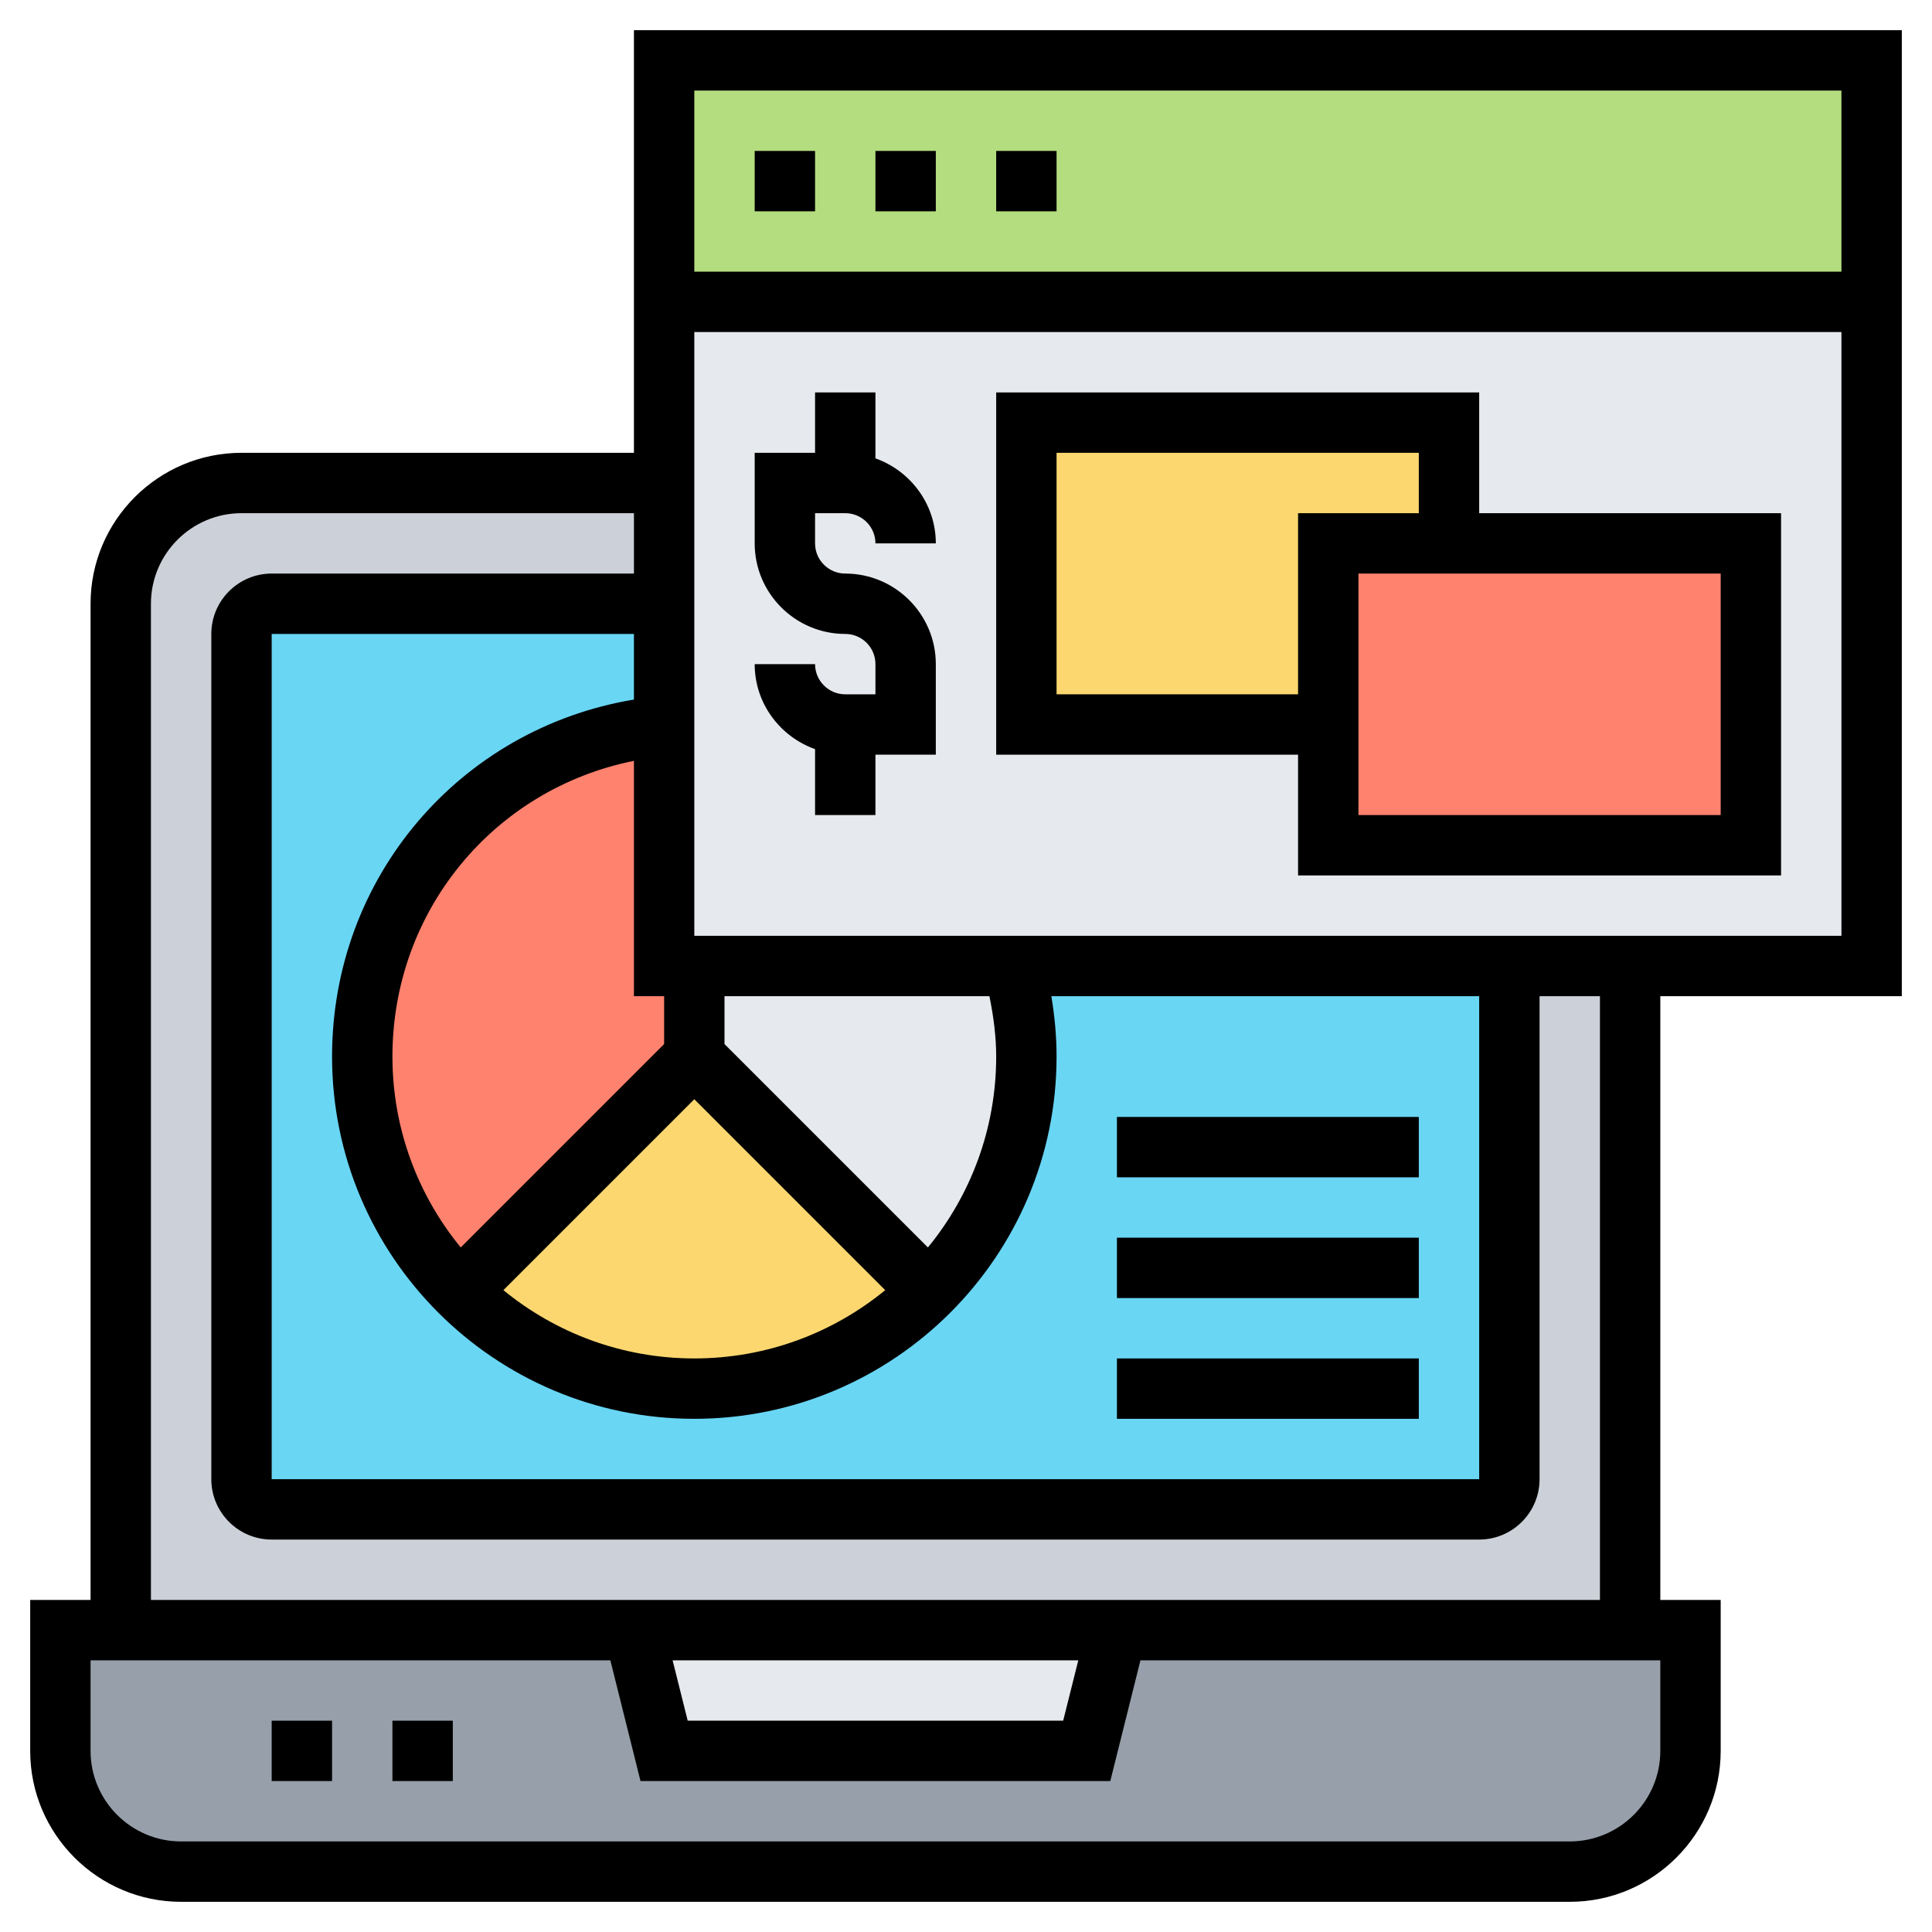 <svg id="Layer_3" enable-background="new 0 0 64 64" height="512" viewBox="0 0 64 64" width="512" xmlns="http://www.w3.org/2000/svg"><path d="m56 54v4c0 2.21-1.79 4-4 4h-46c-2.21 0-4-1.79-4-4v-4h2 17l1 4h14l1-4h17z" fill="#969faa"/><path d="m37 54-1 4h-14l-1-4z" fill="#e6e9ed"/><path d="m22 16h-14c-2.21 0-4 1.79-4 4v34h17 16 17v-38z" fill="#ccd1d9"/><path d="m9 20c-.55 0-1 .45-1 1v28c0 .55.45 1 1 1h40c.55 0 1-.45 1-1v-29z" fill="#69d6f4"/><path d="m23 35 7.78 7.78c-1.99 1.99-4.74 3.22-7.78 3.22s-5.79-1.23-7.78-3.22z" fill="#fcd770"/><path d="m33.59 32c.27.95.41 1.96.41 3 0 3.04-1.23 5.79-3.22 7.78l-7.78-7.78v-3z" fill="#e6e9ed"/><path d="m23 32v3l-7.78 7.78c-1.99-1.99-3.22-4.74-3.22-7.78 0-5.74 4.39-10.45 10-10.96v7.96z" fill="#ff826e"/><path d="m22 10h40v22h-8-4-16.41-10.59-1v-7.96-4.04-4z" fill="#e6e9ed"/><path d="m22 2h40v8h-40z" fill="#b4dd7f"/><path d="m48 14v4h-4v6h-10v-10z" fill="#fcd770"/><path d="m58 18v10h-14v-4-6h4z" fill="#ff826e"/><path d="m9 57h2v2h-2z"/><path d="m13 57h2v2h-2z"/><path d="m63 33v-32h-42v14h-13c-2.757 0-5 2.243-5 5v33h-2v5c0 2.757 2.243 5 5 5h46c2.757 0 5-2.243 5-5v-5h-2v-20zm-40-2v-20h38v20zm9.776 2c.133.657.224 1.323.224 2 0 2.398-.85 4.6-2.262 6.324l-6.738-6.738v-1.586zm-10.776 1.586-6.738 6.738c-1.412-1.724-2.262-3.926-2.262-6.324 0-4.838 3.371-8.869 8-9.796v7.796h1zm1 1.828 6.324 6.324c-1.724 1.412-3.926 2.262-6.324 2.262s-4.6-.85-6.324-2.262zm-2-13.24c-5.76.957-10 5.883-10 11.826 0 6.617 5.383 12 12 12s12-5.383 12-12c0-.673-.063-1.341-.173-2h14.173v16h-40v-28h12zm40-20.174v6h-38v-6zm-6 55c0 1.654-1.346 3-3 3h-46c-1.654 0-3-1.346-3-3v-3h17.219l.999 4h15.562l.999-4h17.221zm-32.719-3h13.439l-.501 2h-12.438zm30.719-2h-48v-33c0-1.654 1.346-3 3-3h13v2h-12c-1.103 0-2 .897-2 2v28c0 1.103.897 2 2 2h40c1.103 0 2-.897 2-2v-16h2z"/><path d="m25 5h2v2h-2z"/><path d="m29 5h2v2h-2z"/><path d="m33 5h2v2h-2z"/><path d="m37 37h10v2h-10z"/><path d="m37 41h10v2h-10z"/><path d="m37 45h10v2h-10z"/><path d="m28 17c.552 0 1 .449 1 1h2c0-1.302-.839-2.402-2-2.816v-2.184h-2v2h-2v3c0 1.654 1.346 3 3 3 .552 0 1 .449 1 1v1h-1c-.552 0-1-.449-1-1h-2c0 1.302.839 2.402 2 2.816v2.184h2v-2h2v-3c0-1.654-1.346-3-3-3-.552 0-1-.449-1-1v-1z"/><path d="m49 13h-16v12h10v4h16v-12h-10zm-14 10v-8h12v2h-4v6zm22 4h-12v-8h12z"/></svg>